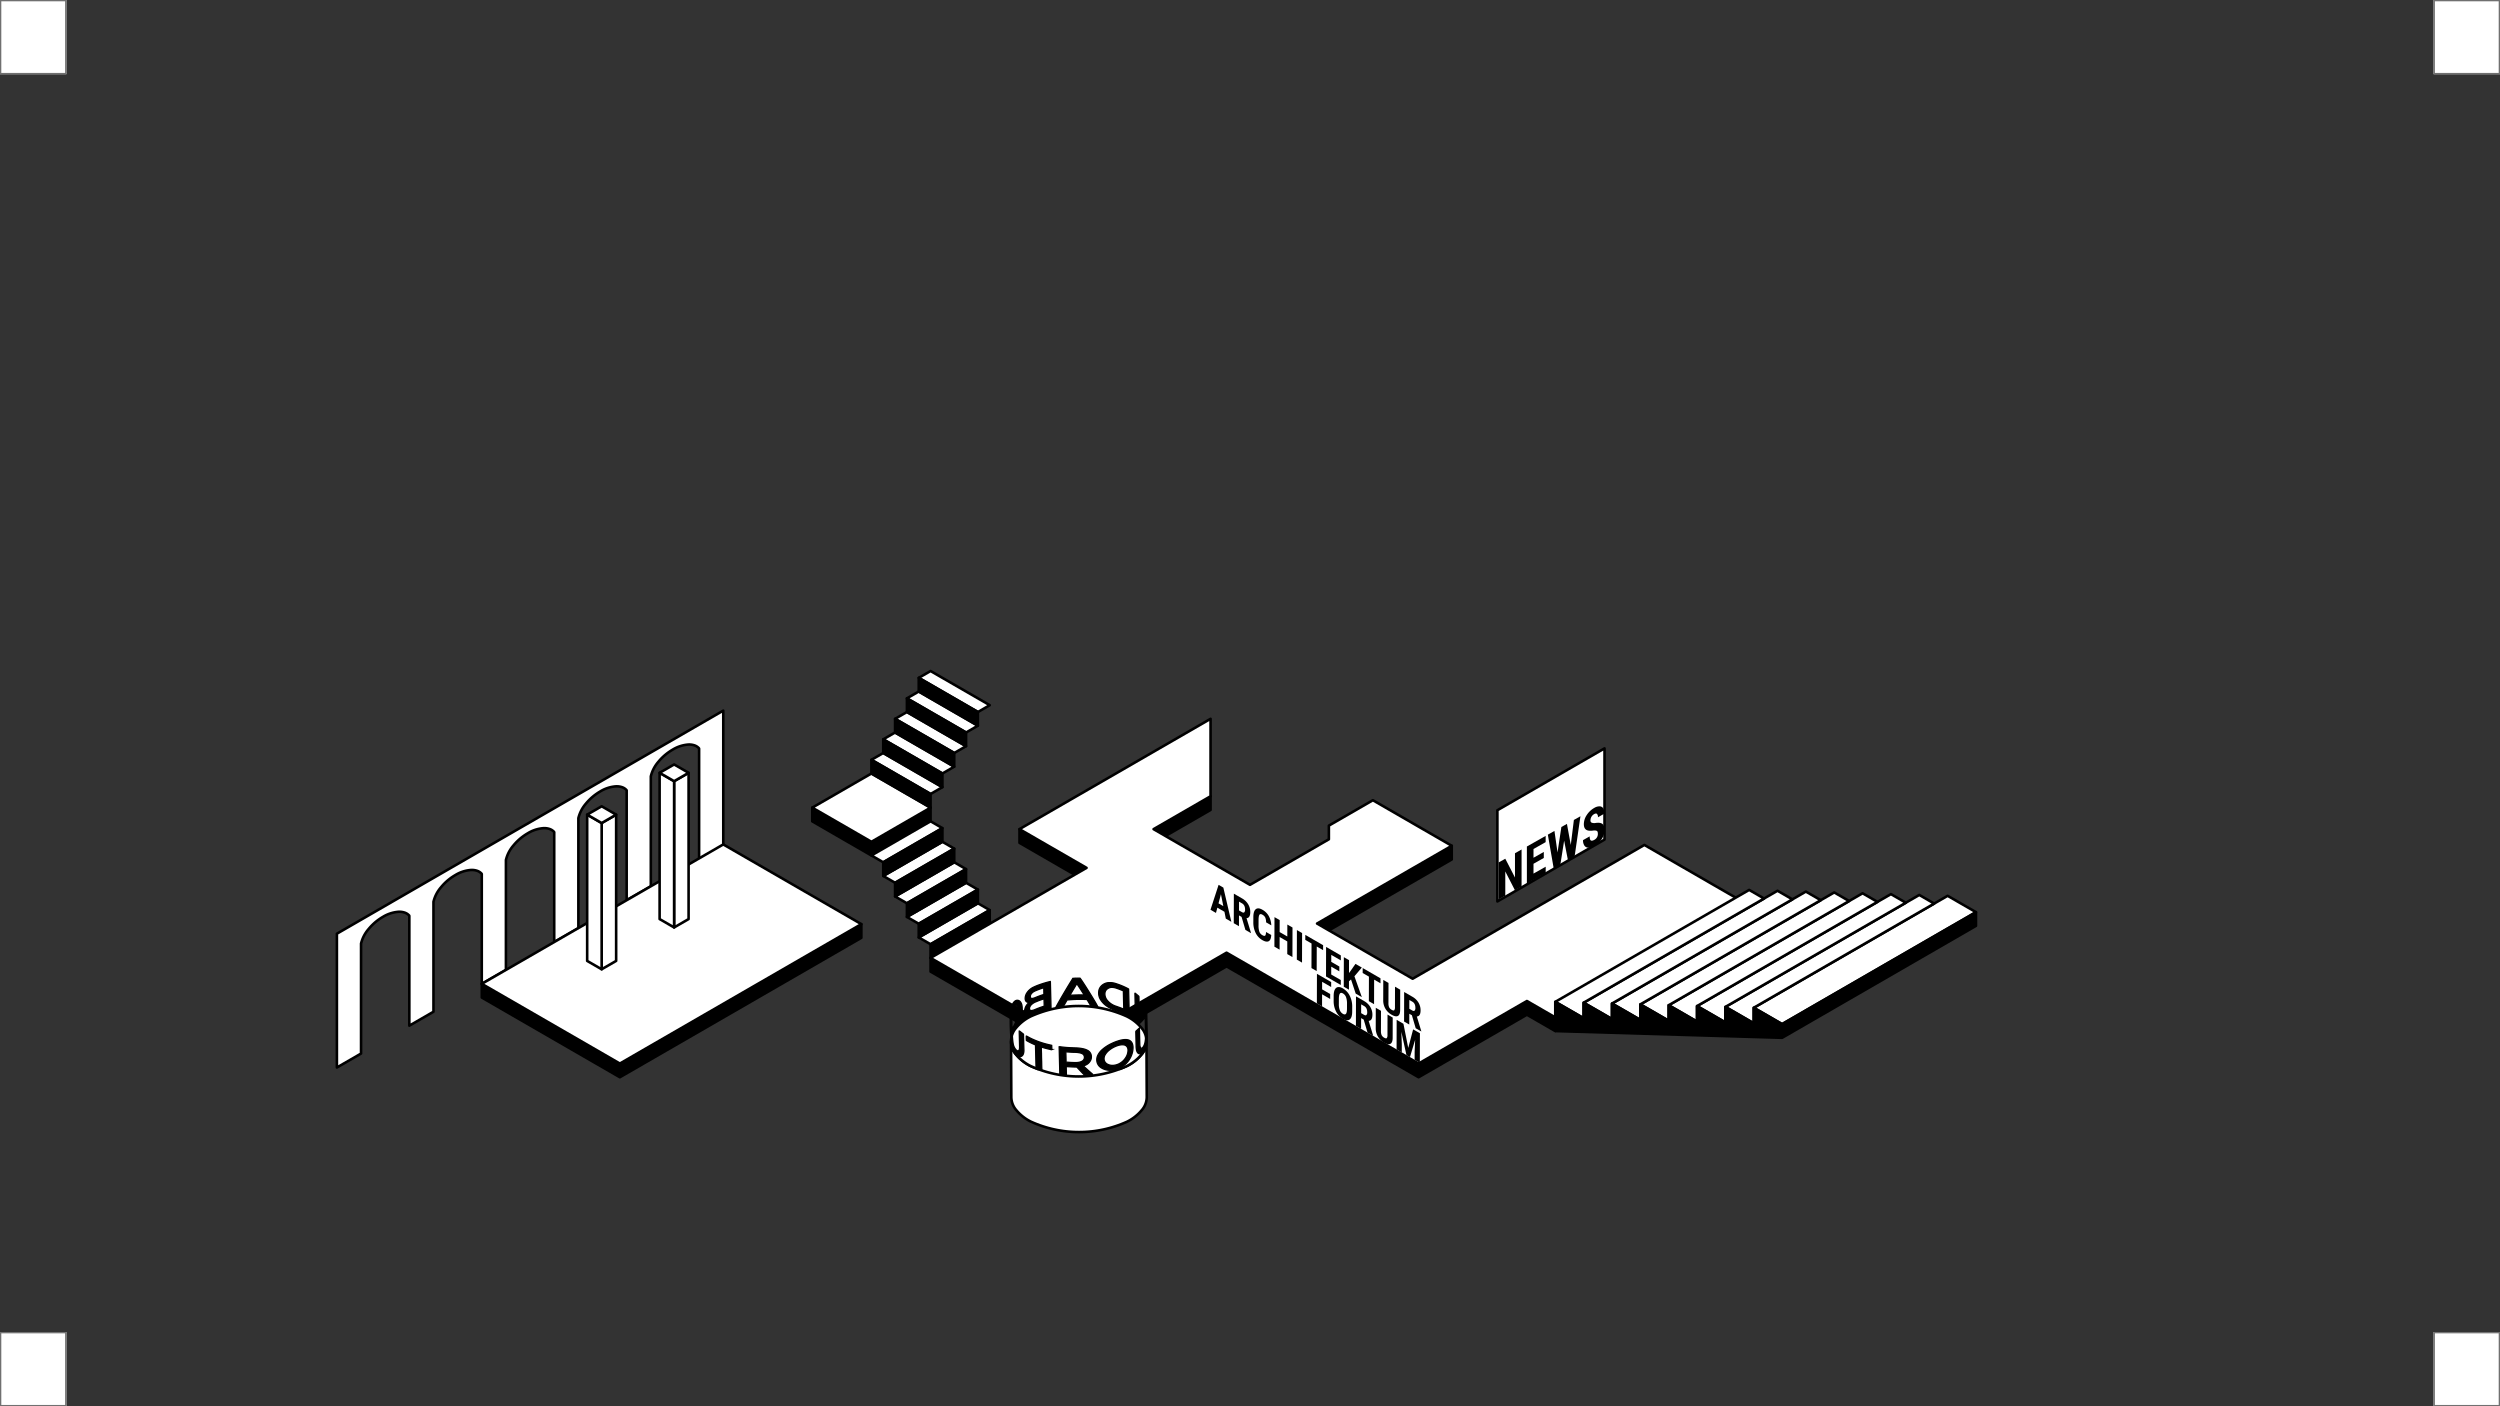 <svg id="Group_4055" data-name="Group 4055" xmlns="http://www.w3.org/2000/svg" width="1920" height="1080" viewBox="0 0 1920 1080">
  <rect x="0" y="0" width="1920" height="1080" fill="#333333" stroke="none"/>
  <g id="_000_Text" data-name="000_Text" transform="translate(0 -2585.872)">
    <g id="_06" data-name="06">
      <g id="_00_ACKERSTR_HATCH" data-name="00_ACKERSTR_HATCH">
        <path id="Path_16673" data-name="Path 16673" d="M370.013,3351.976l106.032,61.218,185.463-107.077v-10.512L476.045,3402.682l-106.032-61.218Z" stroke="#000" stroke-linejoin="round" stroke-width="2" fill-rule="evenodd"/>
      </g>
      <g id="_00_ACKERSTR_ARCH" data-name="00_ACKERSTR_ARCH">
        <path id="Path_16674" data-name="Path 16674" d="M555.475,3234.388V3131.632l-296.74,171.323v102.756L277.281,3395v-84.471l.2-.763.221-.758.244-.754.267-.748.29-.741.313-.732.334-.724.357-.714.377-.7.4-.691.418-.678.438-.664.457-.649.475-.634.492-.618.509-.6.578-.69.594-.679.61-.666.626-.653.642-.639.656-.625.67-.611.685-.6.7-.58.711-.563.722-.547.735-.53.745-.513.756-.495.765-.477.775-.459.675-.405.689-.386.7-.367.714-.346.726-.325.736-.3.746-.282.754-.259.762-.237.768-.214.773-.19.778-.167.781-.143.783-.119.784-.1.785-.073.308-.015.309-.009h.309l.31.007.31.014.31.022.31.029.309.037.307.044.307.052.3.059.3.066.3.074.3.081.3.088.293.095.248.089.246.1.243.106.24.115.237.122.234.13.229.139.224.145.22.153.214.16c.209.167.411.34.411.34.2.18.387.365.387.365.183.191.36.386.36.386v84.472l18.546-10.708v-84.471l.2-.763.221-.758.244-.754.267-.748.29-.741.313-.732.334-.724.356-.714.378-.7.4-.691.419-.678.438-.664.457-.649.475-.634.492-.618.509-.6.578-.69.594-.679.61-.666.626-.653.641-.639.657-.626.67-.61.684-.595.7-.58.71-.563.723-.547.734-.53.746-.513.755-.495.766-.477.775-.459.675-.405.689-.386.7-.367.715-.346.726-.326.736-.3.746-.282.754-.26.762-.236.768-.214.773-.19.778-.167.781-.143.783-.119.784-.1.784-.073.308-.015.309-.009h.31l.31.007.31.014.31.022.31.029.308.037.308.044.307.052.305.059.3.066.3.074.3.081.3.088.294.095.248.089.246.1.243.106.24.115.237.122.233.13.229.139.225.145.219.153.215.16c.208.167.411.34.411.34.2.179.387.365.387.365.183.19.36.386.36.386v84.472l18.546-10.708v-84.471l.2-.763.221-.758.244-.754.267-.748.29-.741.312-.732.335-.724.356-.714.378-.7.4-.691.419-.678.438-.664.456-.649.475-.634.493-.619.509-.6.577-.69.6-.679.61-.666.626-.653.641-.64.656-.625.671-.61.684-.595.7-.58.71-.563.723-.547.734-.53.745-.513.756-.495.766-.477.774-.459.676-.405.689-.387.7-.366.715-.346.726-.326.736-.3.746-.282.754-.26.761-.236.768-.214.774-.19.778-.167.78-.143.784-.12.784-.1.784-.073.308-.016.309-.008h.31l.31.007.31.014.31.022.309.029.309.037.308.044.307.052.3.059.3.066.3.074.3.081.3.088.294.095.248.089.245.1.244.106.24.115.237.122.233.13.229.138.225.146.219.153.214.16c.209.167.412.34.412.34.2.179.387.365.387.365.183.19.359.386.359.386v84.472l18.547-10.708v-84.471l.2-.763.221-.759.245-.753.267-.748.29-.741.312-.733.335-.723.356-.714.378-.7.4-.691.418-.678.438-.664.457-.649.475-.635.492-.618.509-.6.578-.69.594-.679.611-.666.626-.653.641-.64.656-.625.671-.61.684-.595.7-.58.71-.563.723-.547.734-.53.745-.513.756-.5.765-.477.775-.459.675-.405.69-.387.7-.366.714-.346.726-.326.737-.3.745-.282.754-.26.762-.236.768-.214.774-.19.777-.167.781-.143.783-.12.785-.095.784-.073.308-.016.309-.008h.31l.31.007.31.014.31.022.309.029.309.037.308.044.306.052.3.059.3.066.3.074.3.081.3.088.293.095.248.089.246.1.243.106.241.114.237.123.233.13.229.138.224.146.22.153.214.16c.209.167.412.34.412.34.2.179.386.365.386.365.184.19.36.386.36.386v84.47l18.546-10.706v-84.472l.2-.762.221-.759.244-.753.268-.748.29-.741.312-.733.335-.723.356-.714.377-.7.4-.69.418-.678.438-.664.457-.649.475-.635.492-.618.509-.6.578-.691.594-.678.61-.666.627-.653.641-.64.656-.625.67-.61.685-.595.7-.58.711-.563.722-.547.735-.53.745-.513.756-.5.765-.477.775-.459.675-.4.689-.387.7-.366.714-.346.726-.326.736-.3.746-.281.754-.26.762-.236.768-.214.773-.19.778-.167.781-.143.783-.12.784-.1.785-.072.308-.016.309-.008h.309l.31.007.31.014.31.021.31.03.309.036.308.045.306.051.3.06.3.066.3.074.3.081.3.088.293.094.248.09.246.1.243.106.241.114.236.123.234.13.229.138.224.146.22.153.214.16c.209.167.411.34.411.34.2.179.387.365.387.365.184.19.36.386.36.386v84.47" fill="#fff" stroke="#000" stroke-linejoin="round" stroke-width="2" fill-rule="evenodd"/>
      </g>
      <g id="_00_ACKRERSTR_FLOOR" data-name="00_ACKRERSTR_FLOOR">
        <path id="Path_16675" data-name="Path 16675" d="M661.507,3295.605l-106.032-61.218-.768.444L370.013,3341.465l106.032,61.218Z" fill="#fff" stroke="#000" stroke-linejoin="round" stroke-width="2" fill-rule="evenodd"/>
      </g>
      <g id="_00_ACKERSTR_COLOUM" data-name="00_ACKERSTR_COLOUM">
        <g id="HATCH">
          <path id="Path_16676" data-name="Path 16676" d="M462.073,3217.948v112.325l11.128-6.425V3211.524Z" fill="#fff" stroke="#000" stroke-linejoin="round" stroke-width="2" fill-rule="evenodd"/>
        </g>
        <g id="HATCH-2" data-name="HATCH">
          <path id="Path_16677" data-name="Path 16677" d="M450.945,3211.524v112.324l11.128,6.425V3217.948Z" fill="#fff" stroke="#000" stroke-linejoin="round" stroke-width="2" fill-rule="evenodd"/>
        </g>
        <g id="HATCH-3" data-name="HATCH">
          <path id="Path_16678" data-name="Path 16678" d="M450.945,3211.524l11.128,6.425,11.128-6.425-11.128-6.425Z" fill="#fff" stroke="#000" stroke-linejoin="round" stroke-width="2" fill-rule="evenodd"/>
        </g>
        <g id="Group_3895" data-name="Group 3895">
          <g id="HATCH-4" data-name="HATCH">
            <path id="Path_16679" data-name="Path 16679" d="M528.84,3179.4l-11.128,6.425V3298.15l11.128-6.425Z" fill="#fff" stroke="#000" stroke-linejoin="round" stroke-width="2" fill-rule="evenodd"/>
          </g>
          <g id="HATCH-5" data-name="HATCH">
            <path id="Path_16680" data-name="Path 16680" d="M517.712,3185.825l-11.128-6.425v112.324l11.128,6.425Z" fill="#fff" stroke="#000" stroke-linejoin="round" stroke-width="2" fill-rule="evenodd"/>
          </g>
          <g id="HATCH-6" data-name="HATCH">
            <path id="Path_16681" data-name="Path 16681" d="M517.712,3185.825l11.128-6.425-11.128-6.425-11.128,6.425Z" fill="#fff" stroke="#000" stroke-linejoin="round" stroke-width="2" fill-rule="evenodd"/>
          </g>
        </g>
      </g>
      <g id="_00_MARCH-T_STAIRS" data-name="00_MARCH-T_STAIRS">
        <g id="POLYLINE">
          <path id="Path_16682" data-name="Path 16682" d="M623.809,3206.139v10.512l45.438,26.234c0-.021,45.429-26.249,45.429-26.249v-10.491l-45.429,26.228Z" stroke="#000" stroke-linecap="round" stroke-linejoin="round" stroke-width="2"/>
        </g>
        <g id="HATCH-7" data-name="HATCH">
          <path id="Path_16683" data-name="Path 16683" d="M760.1,3284.83l-9.086-5.246-45.429,26.228,9.086,5.246Z" fill="#fff" stroke="#000" stroke-linejoin="round" stroke-width="2" fill-rule="evenodd"/>
        </g>
        <g id="HATCH-8" data-name="HATCH">
          <path id="Path_16684" data-name="Path 16684" d="M751.019,3269.093l-9.086-5.246L696.5,3290.075l9.086,5.246Z" fill="#fff" stroke="#000" stroke-linejoin="round" stroke-width="2" fill-rule="evenodd"/>
        </g>
        <g id="HATCH-9" data-name="HATCH">
          <path id="Path_16685" data-name="Path 16685" d="M732.847,3248.11l-45.429,26.229,9.086,5.246,45.429-26.228Z" fill="#fff" stroke="#000" stroke-linejoin="round" stroke-width="2" fill-rule="evenodd"/>
        </g>
        <g id="HATCH-10" data-name="HATCH">
          <path id="Path_16686" data-name="Path 16686" d="M732.847,3237.619l-9.086-5.246L678.333,3258.6l9.086,5.246Z" fill="#fff" stroke="#000" stroke-linejoin="round" stroke-width="2" fill-rule="evenodd"/>
        </g>
        <g id="HATCH-11" data-name="HATCH">
          <path id="Path_16687" data-name="Path 16687" d="M714.676,3216.636l-45.429,26.228,9.086,5.246,45.429-26.228Z" fill="#fff" stroke="#000" stroke-linejoin="round" stroke-width="2" fill-rule="evenodd"/>
        </g>
        <g id="HATCH-12" data-name="HATCH">
          <path id="Path_16688" data-name="Path 16688" d="M705.588,3106.467l45.438,26.234,9.088-5.247-45.438-26.234Z" fill="#fff" stroke="#000" stroke-linejoin="round" stroke-width="2" fill-rule="evenodd"/>
        </g>
        <g id="HATCH-13" data-name="HATCH">
          <path id="Path_16689" data-name="Path 16689" d="M696.5,3122.205l45.438,26.234,9.088-5.247-45.438-26.234Z" fill="#fff" stroke="#000" stroke-linejoin="round" stroke-width="2" fill-rule="evenodd"/>
        </g>
        <g id="HATCH-14" data-name="HATCH">
          <path id="Path_16690" data-name="Path 16690" d="M687.413,3137.943l45.438,26.234,9.088-5.247L696.5,3132.7Z" fill="#fff" stroke="#000" stroke-linejoin="round" stroke-width="2" fill-rule="evenodd"/>
        </g>
        <g id="HATCH-15" data-name="HATCH">
          <path id="Path_16691" data-name="Path 16691" d="M678.325,3153.681l45.438,26.234,9.088-5.247-45.438-26.234Z" fill="#fff" stroke="#000" stroke-linejoin="round" stroke-width="2" fill-rule="evenodd"/>
        </g>
        <g id="HATCH-16" data-name="HATCH">
          <path id="Path_16692" data-name="Path 16692" d="M669.237,3169.419l45.438,26.234,9.088-5.247-45.438-26.234Z" fill="#fff" stroke="#000" stroke-linejoin="round" stroke-width="2" fill-rule="evenodd"/>
        </g>
        <g id="HATCH-17" data-name="HATCH">
          <path id="Path_16693" data-name="Path 16693" d="M669.237,3179.911l-45.429,26.229,45.438,26.234,45.429-26.228Z" fill="#fff" stroke="#000" stroke-linejoin="round" stroke-width="2" fill-rule="evenodd"/>
        </g>
        <g id="HATCH-18" data-name="HATCH">
          <path id="Path_16694" data-name="Path 16694" d="M705.588,3106.467v10.491l45.438,26.234V3132.7Z" stroke="#000" stroke-linejoin="round" stroke-width="2" fill-rule="evenodd"/>
        </g>
        <g id="HATCH-19" data-name="HATCH">
          <path id="Path_16695" data-name="Path 16695" d="M696.5,3132.7l45.438,26.234v-10.491L696.5,3122.205Z" stroke="#000" stroke-linejoin="round" stroke-width="2" fill-rule="evenodd"/>
        </g>
        <g id="HATCH-20" data-name="HATCH">
          <path id="Path_16696" data-name="Path 16696" d="M687.413,3137.943v10.491l45.438,26.234v-10.491Z" stroke="#000" stroke-linejoin="round" stroke-width="2" fill-rule="evenodd"/>
        </g>
        <g id="HATCH-21" data-name="HATCH">
          <path id="Path_16697" data-name="Path 16697" d="M678.325,3164.173l45.438,26.234v-10.491l-45.438-26.234Z" stroke="#000" stroke-linejoin="round" stroke-width="2" fill-rule="evenodd"/>
        </g>
        <g id="HATCH-22" data-name="HATCH">
          <path id="Path_16698" data-name="Path 16698" d="M669.237,3179.911l45.438,26.234v-10.491l-45.438-26.234Z" stroke="#000" stroke-linejoin="round" stroke-width="2" fill-rule="evenodd"/>
        </g>
        <g id="HATCH-23" data-name="HATCH">
          <path id="Path_16699" data-name="Path 16699" d="M760.1,3284.83l-45.429,26.229v10.491l45.429-26.228Z" stroke="#000" stroke-linejoin="round" stroke-width="2" fill-rule="evenodd"/>
        </g>
        <g id="HATCH-24" data-name="HATCH">
          <path id="Path_16700" data-name="Path 16700" d="M751.019,3279.584v-10.491l-45.429,26.229v10.491Z" stroke="#000" stroke-linejoin="round" stroke-width="2" fill-rule="evenodd"/>
        </g>
        <g id="HATCH-25" data-name="HATCH">
          <path id="Path_16701" data-name="Path 16701" d="M741.933,3253.356,696.5,3279.584v10.491l45.429-26.229Z" stroke="#000" stroke-linejoin="round" stroke-width="2" fill-rule="evenodd"/>
        </g>
        <g id="HATCH-26" data-name="HATCH">
          <path id="Path_16702" data-name="Path 16702" d="M732.847,3248.11v-10.491l-45.429,26.228v10.491Z" stroke="#000" stroke-linejoin="round" stroke-width="2" fill-rule="evenodd"/>
        </g>
        <g id="HATCH-27" data-name="HATCH">
          <path id="Path_16703" data-name="Path 16703" d="M723.762,3221.882l-45.429,26.228V3258.6l45.429-26.229Z" stroke="#000" stroke-linejoin="round" stroke-width="2" fill-rule="evenodd"/>
        </g>
      </g>
      <g id="_00_FLUR_HATCH" data-name="00_FLUR_HATCH">
        <path id="Path_16704" data-name="Path 16704" d="M1194.437,3367.224l-21.775-12.572-29.051,16.773-54.141,31.258-147.478-85.147-117.134,67.627-110.182-63.614v10.512l110.182,63.614,117.134-67.627,147.478,85.147,54.141-31.258,29.051-16.773,21.775,12.572,148.915-85.978v-10.512Z" stroke="#000" stroke-linejoin="round" stroke-width="2" fill-rule="evenodd"/>
        <path id="Path_16705" data-name="Path 16705" d="M782.966,3222.655v10.512l42.4,24.478,9.1-5.256Z" stroke="#000" stroke-linejoin="round" stroke-width="2" fill-rule="evenodd"/>
        <path id="Path_16706" data-name="Path 16706" d="M1020.6,3300.406l94.337-54.465v-10.512L1011.5,3295.15Z" stroke="#000" stroke-linejoin="round" stroke-width="2" fill-rule="evenodd"/>
        <path id="Path_16707" data-name="Path 16707" d="M929.714,3197.4l-43.763,25.267,9.1,5.256,34.66-20.011Z" stroke="#000" stroke-linejoin="round" stroke-width="2" fill-rule="evenodd"/>
      </g>
      <path id="_00_FLUR_FLOOR" data-name="00_FLUR_FLOOR" d="M929.714,3137.931l-146.747,84.725,51.5,29.733L760.1,3295.321l-45.429,26.228,110.182,63.614,41.466-23.94,75.668-43.687,28.361,16.374,119.118,68.773,83.192-48.031,21.775,12.572,148.915-85.978-80.476-46.462L1084.91,3337.533l-64.307-37.128-9.1-5.256,103.44-59.721-60.586-34.979-33.783,19.5v10.491L960,3265.416l-64.946-37.5-9.1-5.256,43.763-25.267Z" fill="#fff" stroke="#000" stroke-linejoin="round" stroke-width="2" fill-rule="evenodd"/>
      <g id="STAIRS">
        <g id="HATCH-28" data-name="HATCH">
          <path id="Path_16708" data-name="Path 16708" d="M1495.779,3273.849l-10.328,5.963-138.588,80.014,21.775,12.572,148.915-85.976Z" fill="#fff" stroke="#000" stroke-linejoin="round" stroke-width="2" fill-rule="evenodd"/>
        </g>
        <g id="HATCH-29" data-name="HATCH">
          <path id="Path_16709" data-name="Path 16709" d="M1463.676,3279.165l-138.588,80.014,21.775,12.572v-11.925l138.588-80.014L1474,3273.2Z" fill="#fff" stroke="#000" stroke-linejoin="round" stroke-width="2" fill-rule="evenodd"/>
        </g>
        <g id="HATCH-30" data-name="HATCH">
          <path id="Path_16710" data-name="Path 16710" d="M1463.676,3279.165l-11.448-6.609-148.915,85.976,21.775,12.572v-11.925Z" fill="#fff" stroke="#000" stroke-linejoin="round" stroke-width="2" fill-rule="evenodd"/>
        </g>
        <g id="HATCH-31" data-name="HATCH">
          <path id="Path_16711" data-name="Path 16711" d="M1441.9,3278.519l-11.448-6.609-148.915,85.976,21.775,12.572v-11.925Z" fill="#fff" stroke="#000" stroke-linejoin="round" stroke-width="2" fill-rule="evenodd"/>
        </g>
        <g id="HATCH-32" data-name="HATCH">
          <path id="Path_16712" data-name="Path 16712" d="M1420.126,3277.872l-11.448-6.609-148.915,85.976,21.775,12.572v-11.925Z" fill="#fff" stroke="#000" stroke-linejoin="round" stroke-width="2" fill-rule="evenodd"/>
        </g>
        <g id="HATCH-33" data-name="HATCH">
          <path id="Path_16713" data-name="Path 16713" d="M1398.35,3277.225l-11.448-6.609-148.915,85.976,21.775,12.572v-11.925Z" fill="#fff" stroke="#000" stroke-linejoin="round" stroke-width="2" fill-rule="evenodd"/>
        </g>
        <g id="HATCH-34" data-name="HATCH">
          <path id="Path_16714" data-name="Path 16714" d="M1354.8,3275.931l-138.588,80.014,21.775,12.572v-11.925l138.588-80.014-11.448-6.609Z" fill="#fff" stroke="#000" stroke-linejoin="round" stroke-width="2" fill-rule="evenodd"/>
        </g>
        <g id="HATCH-35" data-name="HATCH">
          <path id="Path_16715" data-name="Path 16715" d="M1333.025,3275.285,1194.437,3355.3l21.775,12.572v-11.925l138.588-80.014-11.448-6.609Z" fill="#fff" stroke="#000" stroke-linejoin="round" stroke-width="2" fill-rule="evenodd"/>
          <path id="Path_16716" data-name="Path 16716" d="M1194.437,3377.735l174.2,5.174,148.915-85.976v-10.512L1368.639,3372.4l-21.775-12.572v11.925l-21.775-12.572V3371.1l-21.775-12.572v11.925l-21.775-12.572v11.925l-21.775-12.572v11.925l-21.775-12.572v11.925l-21.775-12.572v11.925l-21.775-12.572v22.437" stroke="#000" stroke-linejoin="round" stroke-width="2" fill-rule="evenodd"/>
        </g>
      </g>
      <g id="Roundabout">
        <g id="HATCH-36" data-name="HATCH">
          <path id="Path_16717" data-name="Path 16717" d="M780.43,3395.887l-.226-.258-.221-.263-.216-.269-.21-.275-.2-.281-.2-.286-.193-.291-.187-.3-.18-.3-.174-.305-.167-.31-.16-.314-.153-.318-.146-.321-.139-.325-.132-.328-.124-.331-.116-.333-.109-.336-.1-.338-.093-.34-.085-.342-.077-.343-.07-.344-.062-.344-.054-.345-.046-.345-.038-.345-.03-.345-.022-.344-.015-.344-.007-.343.207,42.567,0,.347.012.348.02.349.028.35.036.35.044.35.052.35.06.35.068.349.076.348.084.346.092.345.1.343.108.341.116.339.124.336.132.333.139.33.147.326.154.323.161.319.169.314.175.31.182.305.189.3.2.3.2.29.207.284.213.279.218.273.224.267.229.261.585.676.6.662.622.648.64.632.657.616.674.6.69.582.705.564.72.545.733.526.746.506.759.486.77.465.781.444.79.423.8.4,2.158.941,2.188.886,2.215.829,2.24.772,2.263.713,2.284.653,2.3.593,2.318.531,2.331.47,2.342.407,2.35.345,2.356.282,2.359.219,2.36.156,2.358.093,2.354.031,2.354-.031,2.358-.093,2.36-.156,2.359-.219,2.356-.282,2.35-.345,2.342-.407,2.331-.47,2.318-.531,2.3-.593,2.284-.653,2.263-.713,2.24-.772,2.215-.829,2.188-.886,2.158-.941.8-.4.79-.423.781-.444.77-.465.759-.486.746-.506.733-.526.72-.545.705-.564.69-.582.674-.6.657-.616.64-.632.622-.648.6-.662.585-.676.229-.261.224-.267.218-.273.213-.279.207-.284.2-.29.2-.3.189-.3.182-.305.175-.31.169-.314.161-.319.154-.323.147-.326.139-.33.132-.333.124-.336.116-.339.108-.341.1-.343.092-.345.084-.346.076-.348.068-.349.06-.35.052-.35.044-.35.036-.35.028-.35.02-.349.012-.348,0-.5-.207-42.567,0,.347-.012.348-.02.349-.028.35-.036.35-.044.35-.052.35-.06.35-.068.349-.076.348-.084.347-.092.345-.1.343-.108.341-.116.339-.124.336-.132.333-.139.33-.147.326-.154.323-.161.318-.169.314-.175.31-.182.305-.189.3-.2.3-.2.29-.207.284-.213.279-.218.273-.224.267-.229.261-.585.676-.6.662-.622.647-.64.632-.657.616-.674.6-.69.582-.705.563-.72.545-.733.526-.746.506-.759.486-.77.465-.781.444-.79.423-.8.4-2.637,1.141-2.673,1.055-1.869-.675-1.887-.634-1.9-.593-1.919-.551-1.933-.508-1.945-.465-1.956-.422-1.965-.378-1.973-.334-1.98-.289-1.985-.245-1.988-.2-1.99-.156-1.991-.111-1.99-.066-1.987-.022-2,.022-2,.067-2,.113-2,.158-2,.2-2,.248-1.993.293-1.987.338-1.979.383-1.969.427-1.958.472-1.945.515-1.931.558-1.916.6-1.9.643-1.881.684-2.778-1.091-2.74-1.183-.8-.4-.79-.423-.781-.444-.77-.465-.759-.486-.746-.506-.733-.526-.72-.545-.705-.563-.69-.582-.674-.6-.657-.616-.64-.632-.622-.647-.6-.662Z" fill="#fff" stroke="#000" stroke-linejoin="round" stroke-width="2" fill-rule="evenodd"/>
        </g>
        <g id="HATCH-37" data-name="HATCH">
          <path id="Path_16718" data-name="Path 16718" d="M880.5,3385.537l0-.347-.012-.348-.02-.349-.028-.35-.036-.35-.044-.35-.052-.35-.06-.35-.068-.349-.076-.348-.084-.346-.092-.345-.1-.343-.108-.341-.116-.339-.124-.336-.132-.333-.139-.33-.147-.326-.154-.323-.161-.319-.169-.314-.175-.31-.182-.305-.189-.3-.2-.3-.2-.29-.207-.284-.213-.279-.218-.273-.224-.267-.229-.261-.585-.676-.6-.662-.622-.648-.64-.632-.657-.616-.674-.6-.69-.582-.705-.564-.72-.545-.733-.526-.746-.506-.759-.486-.77-.465-.781-.444-.79-.423-.8-.4-2.158-.941-2.188-.886-2.215-.829-2.24-.772-2.263-.713-2.284-.653-2.3-.593-2.318-.532-2.331-.47-2.342-.407-2.35-.345-2.356-.282-2.359-.219-2.36-.156-2.358-.093-2.354-.031-2.354.031-2.358.093-2.36.156-2.359.219-2.356.282-2.35.345-2.342.407-2.331.47-2.318.532-2.3.593-2.284.653-2.263.713-2.24.772-2.215.829-2.188.886-2.158.941-.8.4-.79.423-.781.444-.77.465-.759.486-.746.506-.733.526-.72.545-.705.564-.69.582-.674.6-.657.616-.64.632-.622.648-.6.662-.585.676-.229.261-.224.267-.218.273-.213.279-.207.284-.2.29-.2.3-.189.3-.182.305-.175.31-.169.314-.161.319-.154.323-.147.326-.139.33-.132.333-.124.336-.116.339-.108.341-.1.343-.092.345-.084.346-.076.348-.068.349-.06.35-.052.35-.044.35-.036.35-.028.35-.02.349-.012.348,0,.347,0,.347.012.348.02.349.028.35.036.35.044.35.052.35.06.35.068.349.076.348.084.347.092.345.1.343.108.341.116.339.124.336.132.333.139.33.147.326.154.323.161.318.169.314.175.31.182.305.189.3.2.3.2.29.207.284.213.279.218.273.224.267.229.261.585.676.6.662.622.647.64.632.657.616.674.6.69.582.705.563.72.545.733.526.746.506.759.486.77.465.781.444.79.423.8.4,2.158.941,2.188.886,2.215.829,2.24.772,2.263.713,2.284.653,2.3.593,2.318.531,2.331.47,2.342.407,2.35.345,2.356.282,2.359.219,2.36.156,2.358.094,2.354.031,2.354-.031,2.358-.094,2.36-.156,2.359-.219,2.356-.282,2.35-.345,2.342-.407,2.331-.47,2.318-.531,2.3-.593,2.284-.653,2.263-.713,2.24-.772,2.215-.829,2.188-.886,2.158-.941.8-.4.79-.423.781-.444.77-.465.759-.486.746-.506.733-.526.72-.545.705-.563.69-.582.674-.6.657-.616.64-.632.622-.647.6-.662.585-.676.229-.261.224-.267.218-.273.213-.279.207-.284.2-.29.2-.3.189-.3.182-.305.175-.31.169-.314.161-.318.154-.323.147-.326.139-.33.132-.333.124-.336.116-.339.108-.341.1-.343.092-.345.084-.347.076-.348.068-.349.06-.35.052-.35.044-.35.036-.35.028-.35.02-.349.012-.348Z" fill="#fff" stroke="#000" stroke-linejoin="round" stroke-width="2" fill-rule="evenodd"/>
        </g>
      </g>
      <g id="_00_Roundabout" data-name="00_Roundabout">
        <path id="Path_16719" data-name="Path 16719" d="M813.455,3389.783a6.509,6.509,0,0,1,1.583.133c2.051.247,4.107.462,6.18.559,1.589.074,3.18.142,4.771.194a31.091,31.091,0,0,1,6,.7,12.5,12.5,0,0,1,2.893,1.019,5.418,5.418,0,0,1,3.252,4.327,6.318,6.318,0,0,1-.349,3.029,7.749,7.749,0,0,1-4.271,4.193c-.455.209-.93.393-1.395.588.047.243.269.374.438.526q2.016,1.819,4.046,3.629c.718.638,1.454,1.263,2.18,1.9.108.095.2.2.338.337a5.312,5.312,0,0,1-.533.111c-1.915.178-3.827.376-5.793.419-1.97-1.981-3.86-4.009-5.747-6.038-.113-.015-.2-.037-.3-.04-.868-.026-1.737-.036-2.6-.076-1.349-.062-2.7-.147-4.044-.216a5.448,5.448,0,0,0-1.134-.022c-.167.161-.117.338-.114.5.024,1.134.056,2.267.085,3.4.015.6.032,1.209.044,1.813,0,.111-.014.222-.023.362a3.949,3.949,0,0,1-1.223-.054q-.646-.062-1.291-.132c-.407-.044-.813-.087-1.217-.14s-.8-.12-1.176-.177a.907.907,0,0,1-.135-.637c-.04-1.416-.068-2.833-.1-4.249q-.111-4.391-.226-8.782c-.043-1.757-.072-3.513-.111-5.27-.011-.491-.037-.982-.05-1.473C813.42,3390.082,813.442,3389.952,813.455,3389.783Zm5.194,3.941a1.4,1.4,0,0,0-.073.669c.034,1.322.077,2.643.109,3.965.02.849.023,1.7.043,2.549a.94.94,0,0,0,.112.628,3.285,3.285,0,0,0,.4.078c.48.041.961.069,1.441.107,1.994.157,3.993.233,6,.206a11.317,11.317,0,0,0,2.213-.256,7.169,7.169,0,0,0,2.149-.788,3.481,3.481,0,0,0,1.647-1.941,3.576,3.576,0,0,0,.124-1.462,3.032,3.032,0,0,0-1.942-2.509,7.982,7.982,0,0,0-1.873-.586,21.335,21.335,0,0,0-3.656-.343c-.772-.018-1.543-.04-2.313-.082-1.275-.069-2.548-.157-3.823-.234C819.036,3393.715,818.868,3393.724,818.649,3393.724Z" stroke="#000" stroke-miterlimit="10" stroke-width="1"/>
        <path id="Path_16720" data-name="Path 16720" d="M806.632,3339.692a1.452,1.452,0,0,1,.058.25q.257,10.281.507,20.534a1.6,1.6,0,0,1-.69.262,73.02,73.02,0,0,0-9.76,3.137c-.964.391-1.909.809-2.873,1.2a16.575,16.575,0,0,1-3.147.989,6.075,6.075,0,0,1-1.437.091,2.346,2.346,0,0,1-1.7-.752,2.581,2.581,0,0,1-.563-1.095,6.3,6.3,0,0,1-.116-2.371,9.012,9.012,0,0,1,1.944-4.639c.355-.447.788-.857,1.185-1.285.094-.1.185-.2.274-.3a.628.628,0,0,0-.5-.094,2.116,2.116,0,0,1-2.054-1.118,3.741,3.741,0,0,1-.409-1.83,7.757,7.757,0,0,1,1.156-4,12.5,12.5,0,0,1,5.5-4.768,46.939,46.939,0,0,1,4.494-1.825,73.205,73.205,0,0,1,7.425-2.231C806.146,3339.79,806.377,3339.747,806.632,3339.692Zm-4.84,13.325c-.3.075-.482.112-.656.168-2.032.652-4.016,1.385-5.936,2.22a10.086,10.086,0,0,0-2.905,1.847,5.277,5.277,0,0,0-1.481,2.182,2.776,2.776,0,0,0-.071,1.681,1.262,1.262,0,0,0,1.466.853,4.092,4.092,0,0,0,.427-.058,9.654,9.654,0,0,0,2.213-.683c2.143-.909,4.327-1.75,6.592-2.458a5.236,5.236,0,0,0,.5-.212C801.945,3356.715,801.852,3354.908,801.792,3353.017Zm-.222-8.449a.579.579,0,0,0-.173-.03c-.184.044-.367.091-.544.149q-2.877.927-5.611,2.089c-.339.144-.67.3-.987.472a6.438,6.438,0,0,0-2.36,2.032,3.3,3.3,0,0,0-.578,2.354,1.612,1.612,0,0,0,.216.593,1.015,1.015,0,0,0,.917.47,3.719,3.719,0,0,0,.925-.084,12.282,12.282,0,0,0,1.6-.523c2.019-.849,4.08-1.625,6.2-2.3.175-.055.342-.127.542-.2-.028-1.6-.055-3.181-.087-4.763A1.151,1.151,0,0,0,801.57,3344.568Z" stroke="#000" stroke-miterlimit="10" stroke-width="1"/>
        <path id="Path_16721" data-name="Path 16721" d="M843.007,3358.9l-5.24-.571c-.1-.15-.21-.295-.3-.446q-1.108-1.845-2.212-3.691a2.272,2.272,0,0,1-.153-.256c-.152-.36-.475-.462-.941-.479-2.846-.1-5.69-.15-8.539-.027-1.879.082-3.752.213-5.623.364a.77.77,0,0,0-.689.418q-1.133,1.992-2.287,3.976a1.955,1.955,0,0,1-.414.633l-5.759.929c-.074-.2.078-.338.158-.483.854-1.541,1.706-3.082,2.581-4.616,3.223-5.654,6.581-11.259,10.025-16.833.1-.169.215-.336.342-.535a18.686,18.686,0,0,1,2.792-.135c.914-.019,1.83-.055,2.717-.014C830.878,3338.6,842.131,3356.678,843.007,3358.9Zm-10.4-8.974c-.109-.183-.2-.354-.311-.52-.863-1.35-1.72-2.7-2.594-4.048-.775-1.195-1.568-2.382-2.356-3.571-.083-.126-.137-.275-.372-.343a2.14,2.14,0,0,0-.193.239q-2.508,4.2-5.006,8.413c-.016.025.019.069.03.1.019.01.039.03.057.03,3.465-.141,6.929-.345,10.4-.192a.9.9,0,0,0,.21-.031C832.5,3350,832.513,3349.986,832.609,3349.925Z" stroke="#000" stroke-miterlimit="10" stroke-width="1"/>
        <path id="Path_16722" data-name="Path 16722" d="M870.143,3390.687a16.932,16.932,0,0,1-2.284,8.013,17.858,17.858,0,0,1-4.417,5.213c-.47.378-.977.731-1.486,1.078a9.841,9.841,0,0,1-2.3,1.166c-.925.322-1.851.645-2.763.989a11.57,11.57,0,0,1-3.712.664,12.418,12.418,0,0,1-7.342-1.828,7.226,7.226,0,0,1-3.326-4.516,7.864,7.864,0,0,1,.808-5.5,14.646,14.646,0,0,1,3.464-4.221,30.609,30.609,0,0,1,6.99-4.459,37.6,37.6,0,0,1,5.771-2.222,18.5,18.5,0,0,1,4.353-.79,8.7,8.7,0,0,1,2.153.153,4.686,4.686,0,0,1,2.658,1.472,5.311,5.311,0,0,1,1.152,2.3A9.2,9.2,0,0,1,870.143,3390.687Zm-3.811,1.906c-.015-.269-.014-.61-.058-.948a4.072,4.072,0,0,0-.752-1.937,3.584,3.584,0,0,0-2.368-1.378,7.7,7.7,0,0,0-2.373-.013,13.856,13.856,0,0,0-2.819.7,20.756,20.756,0,0,0-6.009,3.306,12.509,12.509,0,0,0-3.148,3.506,5.784,5.784,0,0,0-.831,3.971,4.7,4.7,0,0,0,2.548,3.36,8.33,8.33,0,0,0,5.18.843,11.529,11.529,0,0,0,4.963-1.867,12.863,12.863,0,0,0,3.731-3.721A10.732,10.732,0,0,0,866.332,3392.593Z" stroke="#000" stroke-miterlimit="10" stroke-width="1"/>
        <path id="Path_16723" data-name="Path 16723" d="M866.77,3345.5c.165,6.9.331,13.823.5,20.734-.247.09-.364-.036-.494-.106a51.181,51.181,0,0,0-5.8-2.663q-1.722-.661-3.484-1.254a29.919,29.919,0,0,1-6.909-3.275,16.9,16.9,0,0,1-5.258-5.2,9.781,9.781,0,0,1-1.478-6.552,7.029,7.029,0,0,1,1.56-3.616,8.638,8.638,0,0,1,6.811-3.027,13.521,13.521,0,0,1,4.452.641,57.077,57.077,0,0,1,9.637,4c.119.063.233.133.346.2A.966.966,0,0,1,866.77,3345.5Zm-3.726,15.366c.012-.252.032-.42.027-.587-.024-.812-.063-1.624-.083-2.437q-.093-3.825-.175-7.651c-.02-.907-.032-1.814-.049-2.721,0-.132-.01-.264-.02-.4a.376.376,0,0,0-.256-.321c-.147-.065-.292-.133-.44-.2q-2.421-1.028-4.961-1.859a10.725,10.725,0,0,0-2.37-.491,5.742,5.742,0,0,0-5.282,2.1,4.926,4.926,0,0,0-.88,2.663,7.66,7.66,0,0,0,1.846,5.216,14.3,14.3,0,0,0,6.656,4.477c1.831.637,3.661,1.271,5.425,2.017C862.625,3360.738,862.782,3360.778,863.044,3360.863Z" stroke="#000" stroke-miterlimit="10" stroke-width="1"/>
        <path id="Path_16724" data-name="Path 16724" d="M875.042,3375.438c.017.29.035.489.04.689q.1,4.051.192,8.1c.032,1.3.062,2.607.1,3.91a5.715,5.715,0,0,0,.292,1.737,2.639,2.639,0,0,0,.426.774.724.724,0,0,0,1.045.113,2.5,2.5,0,0,0,.651-.6,9.686,9.686,0,0,0,.8-1.327,10.487,10.487,0,0,0,.866-2.86,29.171,29.171,0,0,0,.347-6.389c-.056-1.17-.041-2.343-.068-3.514q-.093-3.994-.2-7.99c-.006-.245-.022-.491-.044-.736a1.207,1.207,0,0,0-.1-.26,11.573,11.573,0,0,0-.8,1.069c-.27.335-.528.677-.808,1.008-.266.315-.546.623-.832.927-.3.32-.606.637-.922.946s-.647.6-.991.925c-.141-.108-.247-.182-.343-.264-.752-.639-1.493-1.286-2.257-1.916a.809.809,0,0,1-.346-.651c-.017-1.473-.049-2.947-.083-4.42q-.072-3.174-.152-6.347-.109-4.533-.219-9.067c-.005-.2.008-.405.013-.595a.3.3,0,0,1,.342.091c.791.662,1.572,1.332,2.367,1.991a.878.878,0,0,1,.337.718c.021,1.341.058,2.683.092,4.024q.123,4.759.249,9.519c0,.111.027.222.047.38a1.051,1.051,0,0,0,.265-.112,18.664,18.664,0,0,0,3.959-4.917c.17-.332.3-.678.447-1.017.045-.1.1-.206.191-.4.124.385.233.672.306.963a14.13,14.13,0,0,1,.438,3.206c.065,3.571.151,7.141.232,10.711q.066,2.947.14,5.894c.019.755.056,1.511.066,2.266a30.788,30.788,0,0,1-.595,6.436,11.712,11.712,0,0,1-2.8,5.476,5.686,5.686,0,0,1-.748.688,2.984,2.984,0,0,1-.639.367,2.093,2.093,0,0,1-2.24-.268,2.842,2.842,0,0,1-.7-.854,6,6,0,0,1-.609-1.743,18.055,18.055,0,0,1-.25-3.221c-.092-3.514-.153-7.027-.24-10.541a.96.96,0,0,1,.392-.808c.651-.557,1.262-1.143,1.889-1.717C874.715,3375.726,874.839,3375.618,875.042,3375.438Z" stroke="#000" stroke-miterlimit="10" stroke-width="1"/>
        <path id="Path_16725" data-name="Path 16725" d="M777.295,3377.543c0,.25-.01.436,0,.622.092,1.472.167,2.945.286,4.415.135,1.678.257,3.358.558,5.024a9.313,9.313,0,0,0,1.7,3.949,4.526,4.526,0,0,0,1.055,1.074c.783.542,1.409.433,1.775-.328a3.305,3.305,0,0,0,.282-.933,7.873,7.873,0,0,0,.09-1.3c-.03-1.832-.078-3.665-.122-5.5q-.075-3.174-.152-6.348c0-.164.019-.327.028-.476a.308.308,0,0,1,.346.1c.856.666,1.7,1.34,2.569,2a.772.772,0,0,1,.366.643q.009,1.559.047,3.118c.071,2.872.154,5.743.222,8.615a8.244,8.244,0,0,1-.4,3.034,4.612,4.612,0,0,1-.54,1.045,2.6,2.6,0,0,1-.68.653,2.252,2.252,0,0,1-1.827.308,4.3,4.3,0,0,1-2.275-1.333,13.342,13.342,0,0,1-3.174-5.664,34.47,34.47,0,0,1-.9-5.16c-.244-2.412-.4-4.827-.519-7.243q-.293-5.694-.157-11.393a31.217,31.217,0,0,1,.719-6.315,13.085,13.085,0,0,1,1.268-3.479,6.692,6.692,0,0,1,1.076-1.471,3.781,3.781,0,0,1,1.235-.863,2.748,2.748,0,0,1,2.519.125,3.308,3.308,0,0,1,.934.783,5.667,5.667,0,0,1,1.156,2.484,13.436,13.436,0,0,1,.074,4.856,32.467,32.467,0,0,1-1.077,4.91,33.9,33.9,0,0,1-3.243,7.38,13.739,13.739,0,0,1-.763,1.158A3.39,3.39,0,0,1,777.295,3377.543Zm0-1.97a2.312,2.312,0,0,0,.391-.323,14.712,14.712,0,0,0,.891-1.359,29.031,29.031,0,0,0,3.413-9.915,10.332,10.332,0,0,0-.042-3.278,3.892,3.892,0,0,0-.759-1.817,1.321,1.321,0,0,0-2.074-.129,3.313,3.313,0,0,0-.836,1.118,9.506,9.506,0,0,0-.851,2.8,33.012,33.012,0,0,0-.287,3.448c-.045,2.418-.02,4.837-.017,7.256,0,.585.025,1.171.051,1.756A2.324,2.324,0,0,0,777.3,3375.573Z" stroke="#000" stroke-miterlimit="10" stroke-width="1"/>
        <path id="Path_16726" data-name="Path 16726" d="M807.7,3388.721c.036,1.122.109,2.194.109,3.252a.854.854,0,0,1-.665-.007c-1.43-.344-2.86-.687-4.28-1.054-.8-.208-1.58-.467-2.375-.688a1.106,1.106,0,0,0-.733-.1,9.623,9.623,0,0,0-.012,1.557c0,.511.021,1.021.037,1.531.017.529.043,1.058.057,1.587s.017,1.058.025,1.587.015,1.058.026,1.587q.016.765.041,1.531c.017.529.041,1.057.054,1.586s.019,1.059.027,1.588.013,1.058.025,1.587q.018.765.047,1.53a12.225,12.225,0,0,1,.023,1.607,1.37,1.37,0,0,1-.312-.024q-1.94-.7-3.872-1.408a1.788,1.788,0,0,1-.221-.123c-.014-.181-.041-.385-.046-.59-.041-1.719-.075-3.438-.117-5.158q-.133-5.612-.273-11.223c0-.075-.009-.151-.005-.226a.391.391,0,0,0-.3-.411c-.175-.065-.341-.143-.511-.214a51.538,51.538,0,0,1-5.516-2.711c-.233-.133-.459-.274-.664-.4a22.8,22.8,0,0,1-.083-3.306c.2-.1.306.039.432.107,1.059.562,2.091,1.156,3.173,1.689a64.057,64.057,0,0,0,12.673,4.538c.849.214,1.71.4,2.564.6C807.23,3388.6,807.432,3388.652,807.7,3388.721Z" stroke="#000" stroke-miterlimit="10" stroke-width="1"/>
      </g>
      <g id="Group_3913" data-name="Group 3913">
        <g id="Group_3912" data-name="Group 3912">
          <g id="Group_3896" data-name="Group 3896">
            <path id="Path_16727" data-name="Path 16727" d="M939.528,3267.54l6.148,26.279-4.259-2.459-1.04-5.253-5.44-3.14L933.864,3287l-4.214-2.433,6.232-19.131Zm-3.712,12.113,3.691,2.131-1.823-9.158-1.868,7.027"/>
          </g>
          <g id="Group_3897" data-name="Group 3897">
            <path id="Path_16728" data-name="Path 16728" d="M957.329,3291.023l3.428,11.282v.22l-4.284-2.473-2.945-10-1.979-1.143-.024,8.29-3.99-2.3.064-22.691,6.359,3.671a12.6,12.6,0,0,1,4.63,4.459,11.509,11.509,0,0,1,1.621,6.02C960.2,3289.366,959.235,3290.918,957.329,3291.023Zm-1.714-4.509a2.868,2.868,0,0,0,.6-2.094q.011-3.411-2.308-4.749l-2.33-1.345-.019,6.764,2.26,1.3c.8.461,1.4.5,1.8.119"/>
          </g>
          <g id="Group_3898" data-name="Group 3898">
            <path id="Path_16729" data-name="Path 16729" d="M969.569,3284.575a12.673,12.673,0,0,1,4.9,4.9,16.319,16.319,0,0,1,1.886,7.056l-4-2.308a9.474,9.474,0,0,0-.635-3.688,5.1,5.1,0,0,0-2.162-2.159c-1.066-.616-1.821-.618-2.27-.025s-.684,1.876-.715,3.828l-.012,4.284a14.3,14.3,0,0,0,.645,5.024,5.076,5.076,0,0,0,2.256,2.567q1.57.906,2.173.372c.4-.358.625-1.293.686-2.793l3.984,2.3q-.154,3.79-1.912,4.774c-1.173.66-2.822.37-4.942-.854a12.771,12.771,0,0,1-5.126-5.5,18.167,18.167,0,0,1-1.767-8.251l.011-3.822q.014-4.666,1.866-6.14T969.569,3284.575Z"/>
          </g>
          <g id="Group_3899" data-name="Group 3899">
            <path id="Path_16730" data-name="Path 16730" d="M992.648,3298.209l-.064,22.692-3.971-2.293.028-9.706-5.887-3.4-.028,9.706-3.984-2.3.064-22.692,3.984,2.3-.026,9.178,5.887,3.4.026-9.178Z"/>
          </g>
          <g id="Group_3900" data-name="Group 3900">
            <path id="Path_16731" data-name="Path 16731" d="M1000.016,3302.463l-.064,22.692-3.99-2.3.064-22.691Z"/>
          </g>
          <g id="Group_3901" data-name="Group 3901">
            <path id="Path_16732" data-name="Path 16732" d="M1016.15,3311.778l-.011,3.822-4.878-2.816-.054,18.869-4-2.311.054-18.869-4.8-2.772.011-3.822Z"/>
          </g>
          <g id="Group_3902" data-name="Group 3902">
            <path id="Path_16733" data-name="Path 16733" d="M1045.877,3328.941l-5.685,6.711,5.716,16.035-4.731-2.731-3.583-10.843-1.583,1.364-.018,6.486-3.984-2.3.064-22.692,3.984,2.3-.028,9.9,1.271-1.713,3.692-5.334Z"/>
          </g>
          <g id="Group_3903" data-name="Group 3903">
            <path id="Path_16734" data-name="Path 16734" d="M1036.594,3350.58a18.085,18.085,0,0,1,1.9,8.35l-.011,3.881q-.012,4.567-1.9,6t-5.217-.485a13.4,13.4,0,0,1-5.215-5.509,17.356,17.356,0,0,1-1.909-8.12l.011-3.881q.014-4.677,1.9-6.212c1.263-1.028,3.015-.891,5.243.4A13.257,13.257,0,0,1,1036.594,3350.58Zm-2.107,10.063.011-3.94a13.918,13.918,0,0,0-.746-5.009,5.455,5.455,0,0,0-2.359-2.86c-1.053-.609-1.84-.578-2.347.092s-.779,1.975-.8,3.934l-.011,4.035a12.672,12.672,0,0,0,.76,4.833,5.549,5.549,0,0,0,2.384,2.787c1.034.6,1.808.581,2.321-.041s.767-1.909.785-3.831"/>
          </g>
          <g id="Group_3904" data-name="Group 3904">
            <path id="Path_16735" data-name="Path 16735" d="M1029.756,3319.634l-.011,3.822-7.323-4.228-.015,5.355,6.206,3.583-.01,3.7-6.206-3.583-.017,6.016,7.349,4.243-.011,3.8-11.339-6.547.064-22.692Z"/>
          </g>
          <g id="Group_3905" data-name="Group 3905">
            <path id="Path_16736" data-name="Path 16736" d="M1051.127,3369.905l3.434,11.285v.22l-4.29-2.477-2.946-10-1.979-1.143-.024,8.29-3.984-2.3.065-22.691,6.359,3.671a12.521,12.521,0,0,1,4.624,4.463,11.419,11.419,0,0,1,1.62,6.013Q1053.991,3369.755,1051.127,3369.905Zm-1.714-4.51a2.811,2.811,0,0,0,.607-2.089q.009-3.412-2.315-4.754l-2.33-1.345-.019,6.764,2.266,1.309c.792.457,1.393.495,1.791.115"/>
          </g>
          <g id="Group_3906" data-name="Group 3906">
            <path id="Path_16737" data-name="Path 16737" d="M1069.609,3367.37l-.044,15.707c-.026,2.352-.6,3.828-1.714,4.442s-2.712.308-4.794-.894a12.91,12.91,0,0,1-4.84-4.7,12.507,12.507,0,0,1-1.658-6.461l.045-15.6,4.009,2.315-.044,15.62a7.271,7.271,0,0,0,.535,3.071,4.63,4.63,0,0,0,1.964,1.958q1.427.824,1.956.313a3.6,3.6,0,0,0,.55-2.379l.045-15.693Z"/>
          </g>
          <g id="Group_3907" data-name="Group 3907">
            <path id="Path_16738" data-name="Path 16738" d="M1060.224,3337.224l-.011,3.822-4.878-2.816-.053,18.869-4-2.311.053-18.869-4.8-2.772.011-3.822Z"/>
          </g>
          <g id="Group_3908" data-name="Group 3908">
            <path id="Path_16739" data-name="Path 16739" d="M1075.362,3345.964l-.045,15.707q-.039,3.528-1.714,4.434t-4.793-.887a12.907,12.907,0,0,1-4.841-4.7,12.5,12.5,0,0,1-1.657-6.468l.044-15.6,4.01,2.315-.045,15.619a7.316,7.316,0,0,0,.535,3.072,4.634,4.634,0,0,0,1.964,1.957q1.428.824,1.956.314a3.6,3.6,0,0,0,.551-2.379l.044-15.693Z"/>
          </g>
          <g id="Group_3909" data-name="Group 3909">
            <path id="Path_16740" data-name="Path 16740" d="M1090.493,3379.427l-.064,22.692-4-2.311.017-6.14.391-9.247-3.99,13.319-2.707-1.563-3.908-17.879.344,9.671-.017,6.14-3.99-2.3.064-22.691,5.21,3.008,3.682,18.565,3.762-14.267Z"/>
          </g>
          <g id="Group_3910" data-name="Group 3910">
            <path id="Path_16741" data-name="Path 16741" d="M1088.125,3366.538l3.428,11.282v.22l-4.285-2.473-2.945-10-1.979-1.143-.024,8.29-3.99-2.3.064-22.691,6.366,3.675a12.587,12.587,0,0,1,4.624,4.455,11.463,11.463,0,0,1,1.62,6.02C1090.995,3364.881,1090.031,3366.433,1088.125,3366.538Zm-1.713-4.509a2.872,2.872,0,0,0,.6-2.093q.011-3.411-2.308-4.75l-2.33-1.345-.019,6.764,2.266,1.309c.792.457,1.393.495,1.791.115"/>
          </g>
          <g id="Group_3911" data-name="Group 3911">
            <path id="Path_16742" data-name="Path 16742" d="M1022.344,3340.081l-.011,3.822-6.94-4.007-.016,5.81,6.2,3.579-.011,3.8-6.2-3.579-.026,9.258-3.984-2.3.064-22.692Z"/>
          </g>
        </g>
      </g>
      <g id="_00_NEWS_BOARD" data-name="00_NEWS BOARD">
        <path id="_00_NEWS_BOARD-2" data-name="00_NEWS BOARD" d="M1232.275,3230.677v-70.049l-82.286,47.508v70.049Z" fill="#fff" stroke="#000" stroke-linejoin="round" stroke-width="2" fill-rule="evenodd"/>
        <g id="_00_News" data-name="00_News">
          <path id="Path_16743" data-name="Path 16743" d="M1168.568,3266.73l-5.081,2.872-7.429-14.454V3273.8l-5.081,2.871v-28.438l5.081-2.871,7.447,14.463v-18.672l5.063-2.861Z"/>
          <path id="Path_16744" data-name="Path 16744" d="M1185.639,3244.777l-7.914,4.473v7.539l9.365-5.293v4.766l-14.445,8.164v-28.438l14.411-8.144v4.785l-9.331,5.273v6.719l7.914-4.473Z"/>
          <path id="Path_16745" data-name="Path 16745" d="M1206.357,3234.807l2.384-19.219,5.028-2.842-4.475,30.967-5.1,2.881-2.938-15.1-2.9,18.4-5.114,2.891-4.493-25.9,5.063-2.862,2.367,16.514,2.955-19.521,4.268-2.413Z"/>
          <path id="Path_16746" data-name="Path 16746" d="M1227.143,3226.164q0-1.739-.786-2.183a5.266,5.266,0,0,0-2.86-.229q-3.783.517-5.442-.723t-1.659-4.209a12.754,12.754,0,0,1,2.255-7.046,16.428,16.428,0,0,1,5.728-5.415,7.9,7.9,0,0,1,4.129-1.23,3.346,3.346,0,0,1,2.791,1.538,7.158,7.158,0,0,1,.976,4.018l-5.062,2.862a3.361,3.361,0,0,0-.752-2.612q-.752-.621-2.168.18a5.376,5.376,0,0,0-2.074,2.061,5.6,5.6,0,0,0-.743,2.812,1.748,1.748,0,0,0,.829,1.651,5.442,5.442,0,0,0,2.938.3q3.68-.574,5.347.669t1.668,4.624a12.745,12.745,0,0,1-2.091,6.983,15.872,15.872,0,0,1-5.684,5.3,9.187,9.187,0,0,1-4.441,1.377,3.736,3.736,0,0,1-3.136-1.469,7.03,7.03,0,0,1-1.132-4.341l5.1-2.881q0,2.461.847,3.1t2.765-.449A5.015,5.015,0,0,0,1227.143,3226.164Z"/>
        </g>
      </g>
    </g>
  </g>
  <g id="Rectangle_532" data-name="Rectangle 532" fill="#fff" stroke="#707070" stroke-width="1">
    <rect width="51" height="57" stroke="none"/>
    <rect x="0.5" y="0.5" width="50" height="56" fill="none"/>
  </g>
  <g id="Rectangle_533" data-name="Rectangle 533" transform="translate(1869)" fill="#fff" stroke="#707070" stroke-width="1">
    <rect width="51" height="57" stroke="none"/>
    <rect x="0.5" y="0.5" width="50" height="56" fill="none"/>
  </g>
  <g id="Rectangle_534" data-name="Rectangle 534" transform="translate(0 1023)" fill="#fff" stroke="#707070" stroke-width="1">
    <rect width="51" height="57" stroke="none"/>
    <rect x="0.5" y="0.5" width="50" height="56" fill="none"/>
  </g>
  <g id="Rectangle_535" data-name="Rectangle 535" transform="translate(1869 1023)" fill="#fff" stroke="#707070" stroke-width="1">
    <rect width="51" height="57" stroke="none"/>
    <rect x="0.5" y="0.5" width="50" height="56" fill="none"/>
  </g>
</svg>
